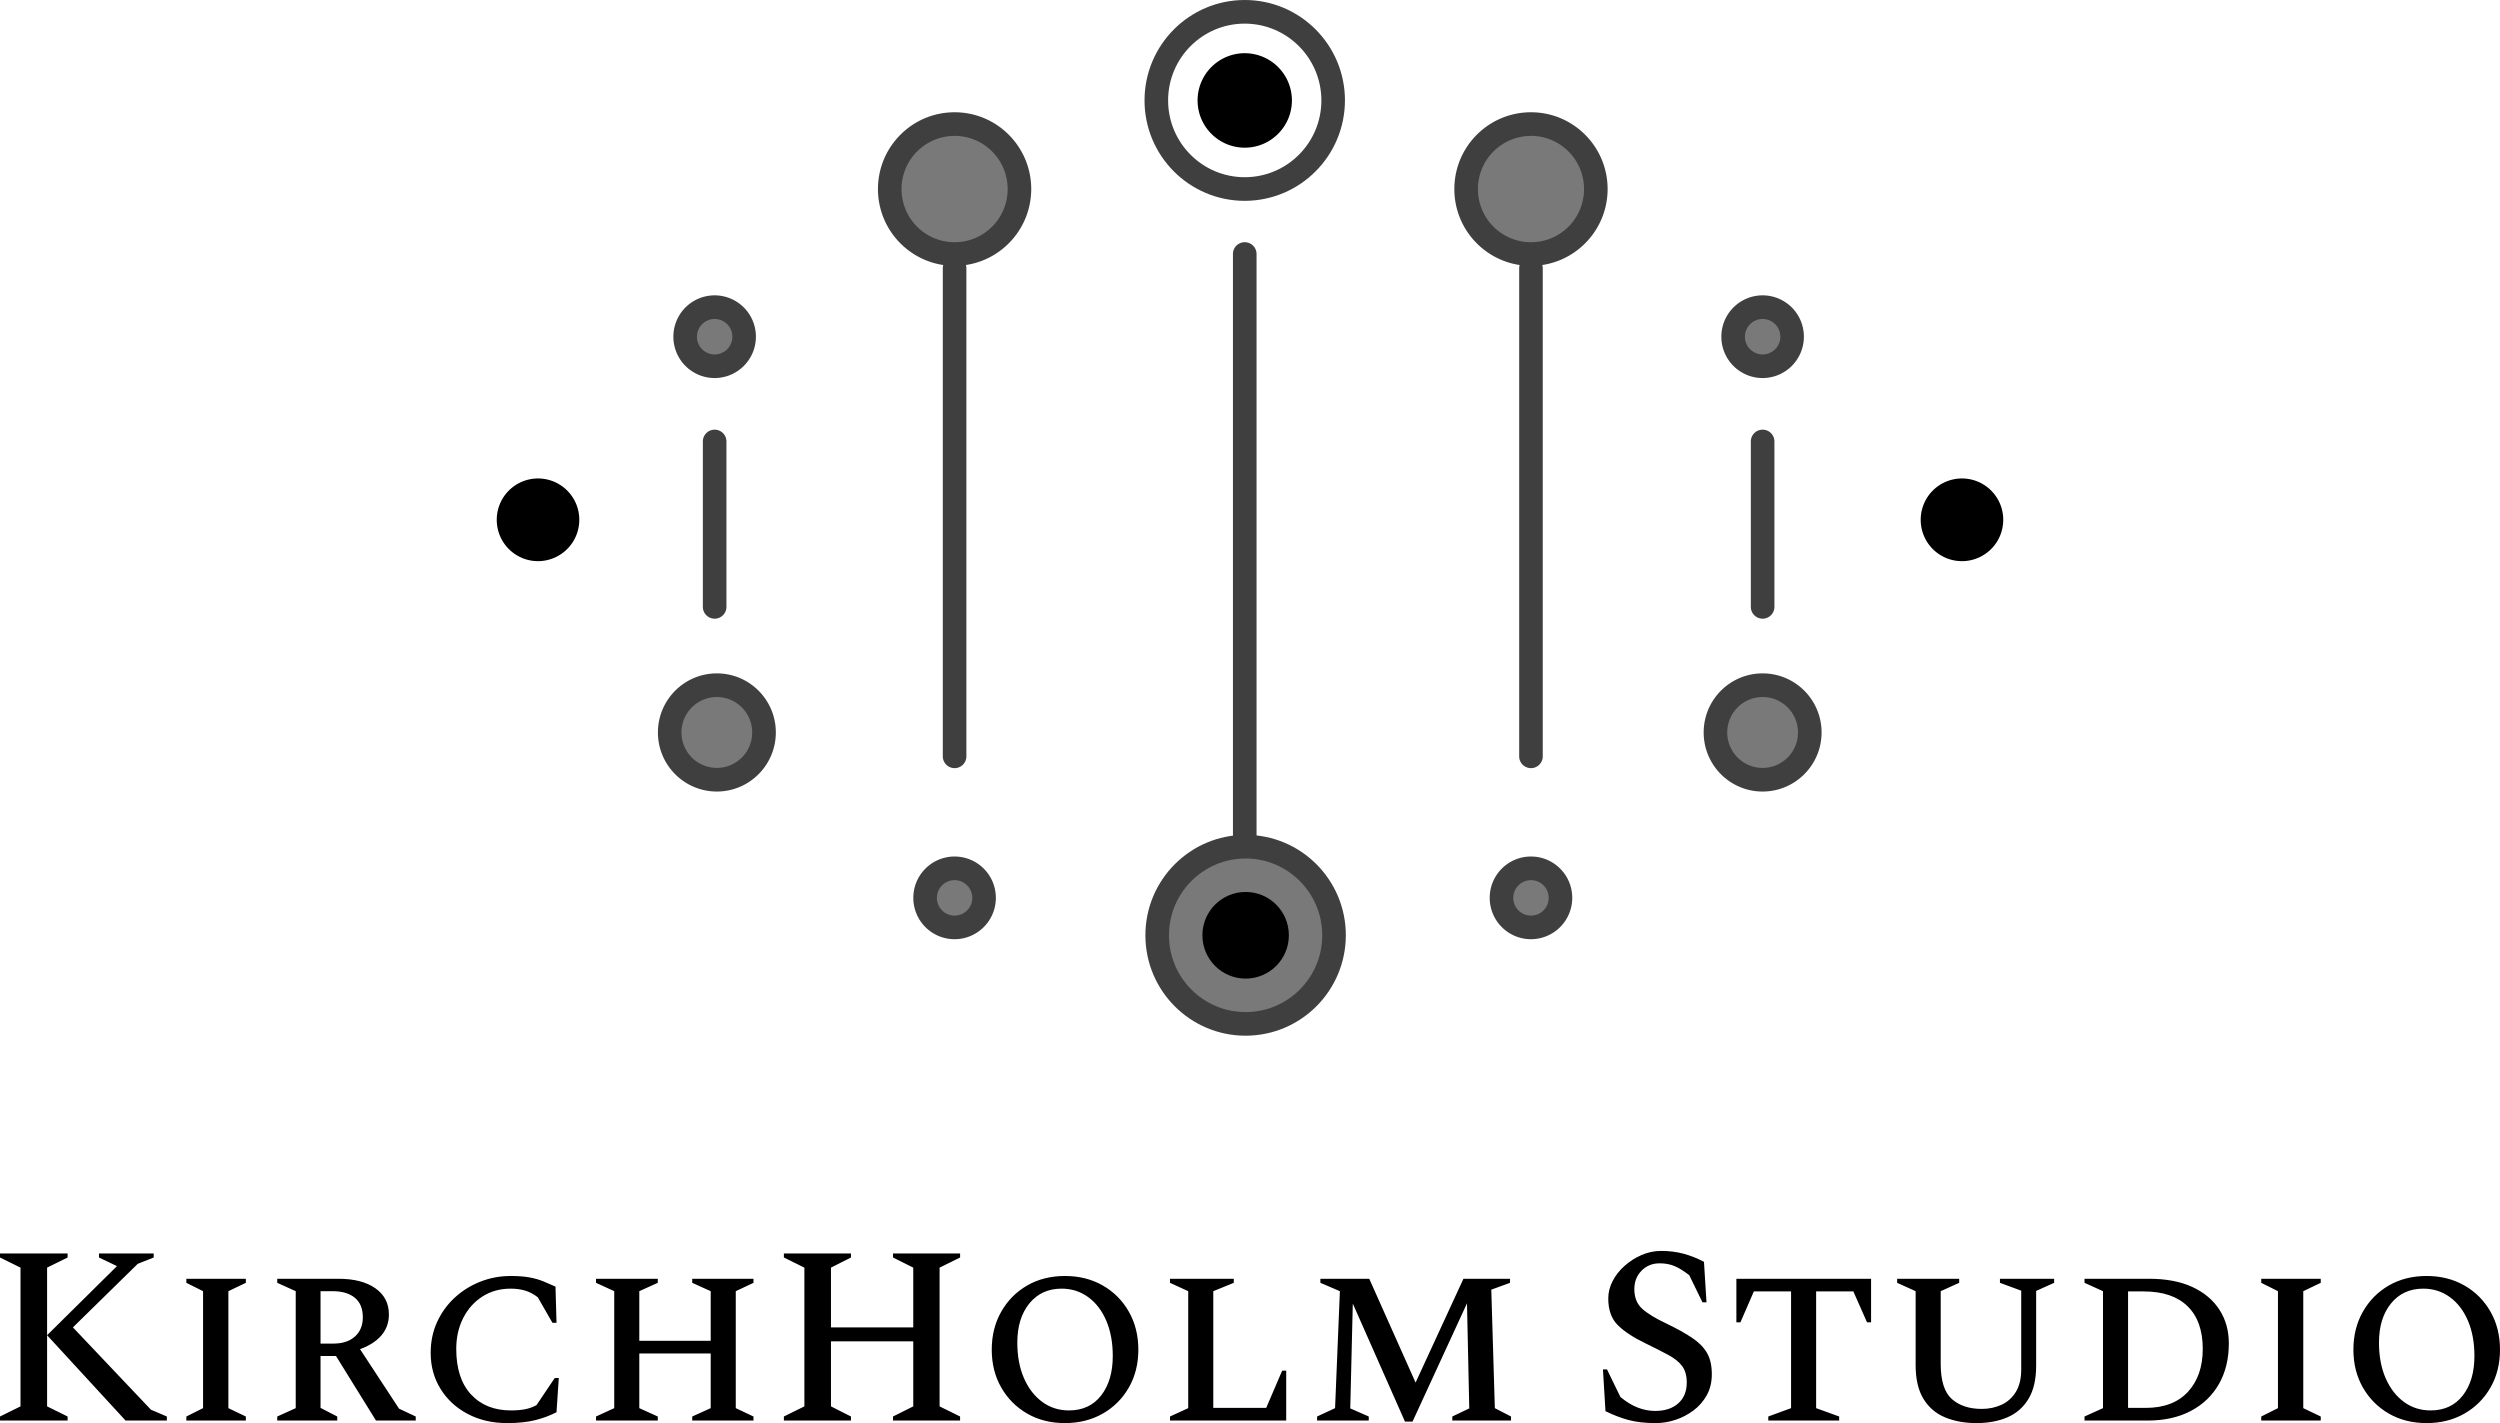 <svg viewBox="568.047 299.345 380 216.31" width="5000" height="2846.178" xmlns="http://www.w3.org/2000/svg" xmlns:xlink="http://www.w3.org/1999/xlink" preserveAspectRatio="none"><defs></defs><style>.aD6z1nYkhcolor {fill:#000000;fill-opacity:1;}.aD6z1nYkhstrokeColor-str {stroke:#3F3F3F;stroke-opacity:1;}.aLgOaV3zRcolors-0 {fill:#000000;fill-opacity:1;}.aLgOaV3zRcolors-1 {fill:#3F3F3F;fill-opacity:1;}.aLgOaV3zRcolors-2 {fill:#797979;fill-opacity:1;}</style><g opacity="1" transform="rotate(0 643.554 299.345)">
<svg width="228.986" height="157.428" x="643.554" y="299.345" version="1.1" preserveAspectRatio="none" viewBox="20 45 160 110">
  <g transform="matrix(1 0 0 1 0 0)" ><g><path d="M104.451 55.665c0 2.772-2.243 5.019-5.009 5.019s-5.009-2.247-5.009-5.019a5.014 5.014 0 0 1 5.013-5.015 5.016 5.016 0 0 1 5.005 5.015z" data-color="1" class="aLgOaV3zRcolors-0"></path><path d="M99.442 66.331c-5.878.001-10.644-4.774-10.644-10.664S93.562 45.001 99.44 45c5.878-.001 10.644 4.774 10.644 10.664v.001c-.007 5.887-4.767 10.658-10.642 10.666zm0-18.822c-4.495 0-8.139 3.652-8.139 8.156s3.644 8.156 8.139 8.156c4.495 0 8.139-3.652 8.139-8.156-.005-4.502-3.646-8.151-8.139-8.156z" data-color="2" class="aLgOaV3zRcolors-1"></path><path d="M100.694 135.639h-2.505V71.977a1.253 1.253 0 0 1 2.506 0v63.662z" data-color="2" class="aLgOaV3zRcolors-1"></path><path d="M108.926 144.334c0 5.197-4.204 9.41-9.391 9.41-5.186 0-9.391-4.213-9.391-9.41s4.204-9.41 9.391-9.41c5.187-.001 9.391 4.213 9.391 9.41z" data-color="3" class="aLgOaV3zRcolors-2"></path><path d="M99.535 155c-5.879.001-10.645-4.774-10.645-10.665-.001-5.891 4.765-10.667 10.643-10.667 5.879-.001 10.645 4.774 10.645 10.665v.001c-.006 5.887-4.767 10.659-10.643 10.666zm0-18.821c-4.495-.001-8.14 3.651-8.14 8.155-.001 4.505 3.643 8.157 8.138 8.157 4.495.001 8.14-3.651 8.14-8.155v-.002c-.005-4.502-3.645-8.15-8.138-8.155z" data-color="2" class="aLgOaV3zRcolors-1"></path><path d="M136.728 65.076c0 3.811-3.083 6.901-6.887 6.901-3.803 0-6.887-3.09-6.887-6.901s3.083-6.901 6.887-6.901c3.804-.001 6.887 3.089 6.887 6.901z" data-color="3" class="aLgOaV3zRcolors-2"></path><path d="M129.842 73.235c-4.495 0-8.139-3.652-8.139-8.156 0-4.505 3.644-8.156 8.139-8.156 4.495 0 8.139 3.652 8.139 8.156-.005 4.502-3.646 8.151-8.139 8.156zm0-13.802a5.64 5.64 0 0 0-5.635 5.647 5.64 5.64 0 0 0 5.635 5.647 5.64 5.64 0 0 0 5.635-5.647v-.001a5.646 5.646 0 0 0-5.635-5.649v.003z" data-color="2" class="aLgOaV3zRcolors-1"></path><path d="M131.094 73.505v51.823c0 .693-.561 1.255-1.253 1.255h.001a1.254 1.254 0 0 1-1.253-1.255V73.505c0-.693.561-1.255 1.253-1.255h-.001c.692 0 1.253.562 1.253 1.255z" data-color="2" class="aLgOaV3zRcolors-1"></path><path d="M75.512 65.076c0 3.811-3.083 6.901-6.887 6.901-3.803 0-6.887-3.09-6.887-6.901s3.083-6.901 6.887-6.901c3.804-.001 6.887 3.089 6.887 6.901z" data-color="3" class="aLgOaV3zRcolors-2"></path><path d="M68.626 73.235c-4.495 0-8.139-3.652-8.139-8.156s3.644-8.156 8.139-8.156c4.495 0 8.139 3.652 8.139 8.156-.005 4.502-3.646 8.151-8.139 8.156zm0-13.802a5.64 5.64 0 0 0-5.635 5.647 5.64 5.64 0 0 0 5.635 5.647 5.64 5.64 0 0 0 5.635-5.647v-.001a5.647 5.647 0 0 0-5.635-5.649v.003z" data-color="2" class="aLgOaV3zRcolors-1"></path><path d="M69.878 73.505v51.823c0 .693-.561 1.255-1.253 1.255h.001a1.254 1.254 0 0 1-1.253-1.255V73.505c0-.693.561-1.255 1.253-1.255h-.001c.692 0 1.253.562 1.253 1.255z" data-color="2" class="aLgOaV3zRcolors-1"></path><path d="M71.756 140.361a3.134 3.134 0 0 1-3.13 3.137 3.134 3.134 0 0 1-3.131-3.136v-.001a3.134 3.134 0 0 1 3.131-3.136 3.135 3.135 0 0 1 3.13 3.136z" data-color="3" class="aLgOaV3zRcolors-2"></path><path d="M68.626 144.752a4.387 4.387 0 0 1-4.384-4.391 4.387 4.387 0 0 1 4.382-4.393 4.387 4.387 0 0 1 4.384 4.391v.002a4.393 4.393 0 0 1-4.382 4.391zm0-6.273a1.88 1.88 0 0 0-1.879 1.883 1.88 1.88 0 0 0 1.879 1.883 1.88 1.88 0 0 0 1.879-1.883 1.882 1.882 0 0 0-1.879-1.883z" data-color="2" class="aLgOaV3zRcolors-1"></path><path d="M132.972 140.361a3.134 3.134 0 0 1-3.13 3.137 3.134 3.134 0 0 1-3.131-3.136v-.001a3.134 3.134 0 0 1 3.131-3.136 3.135 3.135 0 0 1 3.13 3.136z" data-color="3" class="aLgOaV3zRcolors-2"></path><path d="M129.842 144.752a4.387 4.387 0 0 1-4.383-4.392c0-2.426 1.962-4.392 4.383-4.392s4.383 1.966 4.383 4.392v.001a4.394 4.394 0 0 1-4.383 4.391zm0-6.273a1.88 1.88 0 0 0-1.879 1.883 1.88 1.88 0 0 0 1.879 1.883 1.88 1.88 0 0 0 1.879-1.883 1.882 1.882 0 0 0-1.879-1.883z" data-color="2" class="aLgOaV3zRcolors-1"></path><path d="M159.453 122.794c.002 2.772-2.238 5.021-5.005 5.024s-5.011-2.243-5.013-5.015v-.009a5.014 5.014 0 0 1 5.013-5.015 5.014 5.014 0 0 1 5.005 5.015z" data-color="3" class="aLgOaV3zRcolors-2"></path><path d="M154.444 129.068c-3.458 0-6.261-2.809-6.261-6.275s2.803-6.275 6.262-6.274c3.458 0 6.261 2.809 6.261 6.275-.004 3.464-2.805 6.27-6.262 6.274zm0-10.038a3.76 3.76 0 0 0-3.756 3.764c0 2.079 1.682 3.764 3.756 3.764s3.756-1.685 3.756-3.764a3.765 3.765 0 0 0-3.757-3.767v.003z" data-color="2" class="aLgOaV3zRcolors-1"></path><path d="M155.697 91.889v17.565c0 .693-.561 1.255-1.253 1.255h.001a1.254 1.254 0 0 1-1.253-1.255V91.889c0-.693.561-1.255 1.253-1.255h-.001c.692 0 1.253.562 1.253 1.255z" data-color="2" class="aLgOaV3zRcolors-1"></path><path d="M157.574 80.76c0 1.732-1.401 3.137-3.13 3.137s-3.131-1.404-3.131-3.136v-.001a3.134 3.134 0 0 1 3.131-3.136 3.133 3.133 0 0 1 3.13 3.136z" data-color="3" class="aLgOaV3zRcolors-2"></path><path d="M154.444 85.152a4.387 4.387 0 0 1-4.383-4.392 4.387 4.387 0 0 1 4.383-4.392 4.387 4.387 0 0 1 4.383 4.392 4.39 4.39 0 0 1-4.383 4.392zm0-6.274a1.88 1.88 0 0 0-1.879 1.883 1.88 1.88 0 0 0 1.879 1.883 1.883 1.883 0 1 0 0-3.766z" data-color="2" class="aLgOaV3zRcolors-1"></path><path d="M44.394 91.889v17.565c0 .693-.561 1.255-1.253 1.255h.001a1.254 1.254 0 0 1-1.253-1.255V91.889c0-.693.561-1.255 1.253-1.255h-.001c.692 0 1.253.562 1.253 1.255z" data-color="2" class="aLgOaV3zRcolors-1"></path><path d="M46.273 80.76a3.134 3.134 0 0 1-3.13 3.137 3.134 3.134 0 0 1-3.131-3.136v-.001a3.134 3.134 0 0 1 3.131-3.136 3.135 3.135 0 0 1 3.13 3.136z" data-color="3" class="aLgOaV3zRcolors-2"></path><path d="M43.141 85.152a4.387 4.387 0 0 1-4.383-4.392 4.387 4.387 0 0 1 4.383-4.392 4.387 4.387 0 0 1 4.383 4.392 4.392 4.392 0 0 1-4.383 4.392zm0-6.274c-1.038 0-1.879.843-1.879 1.883s.841 1.883 1.879 1.883a1.883 1.883 0 1 0 0-3.766z" data-color="2" class="aLgOaV3zRcolors-1"></path><path d="M178.744 100.209c0 1.732-1.401 3.137-3.13 3.137s-3.131-1.404-3.131-3.136v-.001a3.134 3.134 0 0 1 3.131-3.136 3.133 3.133 0 0 1 3.13 3.136z" data-color="3" class="aLgOaV3zRcolors-2"></path><path d="M175.617 104.6a4.387 4.387 0 0 1-4.383-4.392 4.387 4.387 0 0 1 4.383-4.392 4.387 4.387 0 0 1 4.383 4.392v.001a4.392 4.392 0 0 1-4.383 4.391z" data-color="1" class="aLgOaV3zRcolors-0"></path><path d="M27.513 100.209a3.134 3.134 0 0 1-3.13 3.137 3.134 3.134 0 0 1-3.131-3.136v-.001a3.134 3.134 0 0 1 3.131-3.136 3.133 3.133 0 0 1 3.13 3.136z" data-color="3" class="aLgOaV3zRcolors-2"></path><path d="M24.383 104.6A4.387 4.387 0 0 1 20 100.208a4.387 4.387 0 0 1 4.383-4.392 4.387 4.387 0 0 1 4.383 4.392v.001a4.393 4.393 0 0 1-4.383 4.391z" data-color="1" class="aLgOaV3zRcolors-0"></path><path d="M48.383 122.794c0 2.772-2.243 5.019-5.009 5.019s-5.009-2.247-5.009-5.019a5.014 5.014 0 0 1 5.009-5.019 5.014 5.014 0 0 1 5.009 5.019z" data-color="3" class="aLgOaV3zRcolors-2"></path><path d="M43.374 129.068c-3.458-.002-6.26-2.813-6.257-6.279.002-3.465 2.808-6.273 6.266-6.27 3.457.002 6.257 2.811 6.257 6.275-.004 3.465-2.808 6.273-6.266 6.274zm0-10.038a3.76 3.76 0 0 0-3.756 3.764 3.76 3.76 0 0 0 3.756 3.764 3.76 3.76 0 0 0 3.756-3.764 3.765 3.765 0 0 0-3.756-3.767v.003z" data-color="2" class="aLgOaV3zRcolors-1"></path><path d="M104.127 144.334c0 2.541-2.056 4.601-4.591 4.601s-4.591-2.06-4.591-4.601 2.056-4.601 4.591-4.601 4.591 2.06 4.591 4.601z" data-color="1" class="aLgOaV3zRcolors-0"></path></g></g>
</svg>
</g><g opacity="1" transform="rotate(0 568.047 489.485)">
<svg width="380" height="26.17" x="568.047" y="489.485" version="1.1" preserveAspectRatio="none" viewBox="2.4 -26.8 394.96 27.2">
  <g transform="matrix(1 0 0 1 0 0)" class="aD6z1nYkhcolor"><path id="id-D6z1nYkh16" d="M13.08 0L2.40 0L2.40-0.64L5.64-2.24L5.64-24.16L2.40-25.76L2.40-26.40L13.08-26.40L13.08-25.76L9.84-24.16L9.84-2.24L13.08-0.64L13.08 0ZM22.24 0L9.84-13.48L20.88-24.40L18.04-25.76L18.04-26.40L26.68-26.40L26.68-25.76L24.16-24.76L13.92-14.72L26.24-1.72L28.76-0.64L28.76 0L22.24 0Z M41.24 0L31.84 0L31.84-0.64L34.48-1.96L34.48-20.44L31.84-21.76L31.84-22.40L41.24-22.40L41.24-21.76L38.48-20.44L38.48-1.96L41.24-0.64L41.24 0Z M55.68 0L46.20 0L46.20-0.64L49.12-1.96L49.12-20.44L46.20-21.76L46.20-22.40L55.88-22.40Q59.56-22.40 61.70-20.90Q63.84-19.40 63.84-16.76L63.84-16.76Q63.84-14.84 62.66-13.46Q61.48-12.08 59.28-11.28L59.28-11.28L65.44-1.88L68.08-0.64L68.08 0L61.80 0L55.48-10.20L53.04-10.20L53.04-2L55.68-0.64L55.68 0ZM54.92-20.44L54.92-20.44L53.04-20.44L53.04-12.16L55.08-12.16Q57.24-12.16 58.48-13.28Q59.72-14.40 59.72-16.32L59.72-16.32Q59.72-18.36 58.46-19.40Q57.20-20.44 54.92-20.44Z M82.52 0.40L82.52 0.40Q79.04 0.40 76.30-1.04Q73.56-2.48 72-5Q70.44-7.52 70.44-10.68L70.44-10.68Q70.44-13.36 71.46-15.58Q72.48-17.80 74.24-19.42Q76-21.04 78.28-21.94Q80.56-22.84 83.08-22.84L83.08-22.84Q84.80-22.84 86.02-22.62Q87.24-22.40 88.22-22Q89.20-21.60 90.16-21.16L90.16-21.16L90.32-15.44L89.68-15.44L87.36-19.48Q86.36-20.24 85.34-20.54Q84.32-20.84 83.08-20.84L83.08-20.84Q80.56-20.84 78.62-19.60Q76.68-18.36 75.58-16.20Q74.48-14.04 74.48-11.32L74.48-11.32Q74.48-6.64 76.82-4.12Q79.16-1.60 83.12-1.60L83.12-1.60Q84.36-1.60 85.32-1.78Q86.28-1.96 87.16-2.44L87.16-2.44L90.04-6.72L90.68-6.72L90.32-1.32Q88.88-0.56 87.02-0.08Q85.16 0.40 82.52 0.40Z M106.32 0L96.56 0L96.56-0.64L99.44-1.96L99.44-20.44L96.56-21.76L96.56-22.40L106.32-22.40L106.32-21.76L103.40-20.44L103.40-12.60L114.68-12.60L114.68-20.44L111.76-21.76L111.76-22.40L121.44-22.40L121.44-21.76L118.64-20.44L118.64-1.96L121.44-0.64L121.44 0L111.76 0L111.76-0.64L114.68-1.96L114.68-10.60L103.40-10.60L103.40-1.96L106.32-0.64L106.32 0Z M136.84 0L126.24 0L126.24-0.64L129.48-2.24L129.48-24.16L126.24-25.76L126.24-26.40L136.84-26.40L136.84-25.76L133.68-24.16L133.68-14.72L146.68-14.72L146.68-24.16L143.48-25.76L143.48-26.40L154.08-26.40L154.08-25.76L150.84-24.16L150.84-2.24L154.08-0.64L154.08 0L143.48 0L143.48-0.64L146.68-2.24L146.68-12.52L133.68-12.52L133.68-2.24L136.84-0.64L136.84 0Z M170.64 0.40L170.64 0.40Q167.28 0.40 164.68-1.10Q162.08-2.60 160.58-5.22Q159.08-7.84 159.08-11.20L159.08-11.20Q159.08-14.56 160.58-17.20Q162.08-19.84 164.68-21.34Q167.28-22.84 170.64-22.84L170.64-22.84Q174.00-22.84 176.62-21.34Q179.24-19.84 180.74-17.20Q182.24-14.56 182.24-11.20L182.24-11.20Q182.24-7.84 180.74-5.22Q179.24-2.60 176.62-1.10Q174.00 0.40 170.64 0.40ZM171.28-1.60L171.28-1.60Q174.52-1.60 176.36-3.96Q178.20-6.32 178.20-10.20L178.20-10.20Q178.20-13.36 177.18-15.76Q176.16-18.16 174.32-19.50Q172.48-20.84 170.12-20.84L170.12-20.84Q166.92-20.84 165.02-18.50Q163.12-16.16 163.12-12.32L163.12-12.32Q163.12-9.12 164.16-6.72Q165.20-4.32 167.04-2.96Q168.88-1.60 171.28-1.60Z M205.60 0L187.24 0L187.24-0.64L190.12-1.96L190.12-20.44L187.24-21.76L187.24-22.40L197.32-22.40L197.32-21.76L194.08-20.44L194.08-2L202.44-2L204.96-7.88L205.60-7.88L205.60 0Z M218.64 0L210.48 0L210.48-0.64L213.32-1.96L214.08-20.44L211.00-21.76L211.00-22.40L218.72-22.40L226.04-6L233.60-22.40L240.96-22.40L240.96-21.76L238.00-20.68L238.56-1.96L241.12-0.64L241.12 0L231.84 0L231.84-0.64L234.52-1.92L234.16-18.52L225.56 0.16L224.36 0.16L216.12-18.48L215.72-1.92L218.64-0.64L218.64 0Z M264.00 0.40L264.00 0.40Q261.48 0.40 259.70-0.08Q257.92-0.56 256.04-1.48L256.04-1.48L255.64-8.08L256.28-8.08L258.40-3.72Q259.80-2.56 261.16-2.04Q262.52-1.52 263.88-1.52L263.88-1.52Q266.20-1.52 267.54-2.72Q268.88-3.92 268.88-6L268.88-6Q268.88-7.64 268.14-8.62Q267.40-9.60 265.94-10.38Q264.48-11.16 262.36-12.20L262.36-12.20Q259.52-13.56 258.00-15.06Q256.48-16.56 256.48-19.28L256.48-19.28Q256.48-20.72 257.18-22.06Q257.88-23.40 259.08-24.46Q260.28-25.52 261.76-26.16Q263.24-26.80 264.84-26.80L264.84-26.80Q266.72-26.80 268.36-26.36Q270.00-25.92 271.60-25.08L271.60-25.08L272.00-18.68L271.36-18.68L269.28-22.96Q268.00-23.96 266.96-24.40Q265.92-24.84 264.60-24.84L264.60-24.84Q262.88-24.84 261.74-23.68Q260.60-22.52 260.60-20.76L260.60-20.76Q260.60-18.80 261.82-17.68Q263.04-16.56 265.76-15.28L265.76-15.28Q268.16-14.12 269.74-13.06Q271.32-12 272.08-10.68Q272.84-9.36 272.84-7.32L272.84-7.32Q272.84-5.44 272.04-4Q271.24-2.56 269.92-1.58Q268.60-0.60 267.06-0.10Q265.52 0.40 264.00 0.40Z M292.96 0L281.76 0L281.76-0.64L285.36-1.96L285.36-20.40L279.48-20.40L277.36-15.52L276.72-15.52L276.72-22.40L298.00-22.40L298.00-15.52L297.36-15.52L295.20-20.40L289.32-20.40L289.32-1.96L292.96-0.64L292.96 0Z M314.64 0.40L314.64 0.40Q311.88 0.40 309.70-0.50Q307.52-1.40 306.28-3.42Q305.04-5.44 305.04-8.76L305.04-8.76L305.04-20.44L302.12-21.76L302.12-22.40L311.92-22.40L311.92-21.76L309-20.44L309-8.96Q309-4.96 310.76-3.40Q312.52-1.84 315.48-1.84L315.48-1.84Q317.20-1.84 318.62-2.50Q320.04-3.16 320.88-4.54Q321.72-5.92 321.72-8.08L321.72-8.08L321.72-20.52L318.36-21.76L318.36-22.40L326.92-22.40L326.92-21.76L324.08-20.48L324.08-8.68Q324.08-5.44 322.88-3.44Q321.68-1.44 319.56-0.52Q317.44 0.40 314.64 0.40Z M341.68 0L331.72 0L331.72-0.64L334.64-1.96L334.64-20.44L331.72-21.76L331.72-22.40L341.92-22.40Q345.96-22.40 348.76-21.10Q351.56-19.80 353.04-17.50Q354.52-15.20 354.52-12.20L354.52-12.20Q354.52-8.52 352.96-5.78Q351.40-3.04 348.52-1.52Q345.64 0 341.68 0L341.68 0ZM341.08-20.40L341.08-20.40L338.60-20.40L338.60-2L341.36-2Q345.72-2 348.06-4.54Q350.40-7.08 350.40-11.32L350.40-11.32Q350.40-15.72 348.00-18.06Q345.60-20.40 341.08-20.40Z M369.04 0L359.64 0L359.64-0.64L362.28-1.96L362.28-20.44L359.64-21.76L359.64-22.40L369.04-22.40L369.04-21.76L366.28-20.44L366.28-1.96L369.04-0.64L369.04 0Z M385.76 0.40L385.76 0.40Q382.40 0.40 379.80-1.10Q377.20-2.60 375.70-5.22Q374.20-7.84 374.20-11.20L374.20-11.20Q374.20-14.56 375.70-17.20Q377.20-19.84 379.80-21.34Q382.40-22.84 385.76-22.84L385.76-22.84Q389.12-22.84 391.74-21.34Q394.36-19.84 395.86-17.20Q397.36-14.56 397.36-11.20L397.36-11.20Q397.36-7.84 395.86-5.22Q394.36-2.60 391.74-1.10Q389.12 0.40 385.76 0.40ZM386.40-1.60L386.40-1.60Q389.64-1.60 391.48-3.96Q393.32-6.32 393.32-10.20L393.32-10.20Q393.32-13.36 392.30-15.76Q391.28-18.16 389.44-19.50Q387.60-20.84 385.24-20.84L385.24-20.84Q382.04-20.84 380.14-18.50Q378.24-16.16 378.24-12.32L378.24-12.32Q378.24-9.12 379.28-6.72Q380.32-4.32 382.16-2.96Q384-1.60 386.40-1.60Z"/></g>
</svg>
</g></svg>